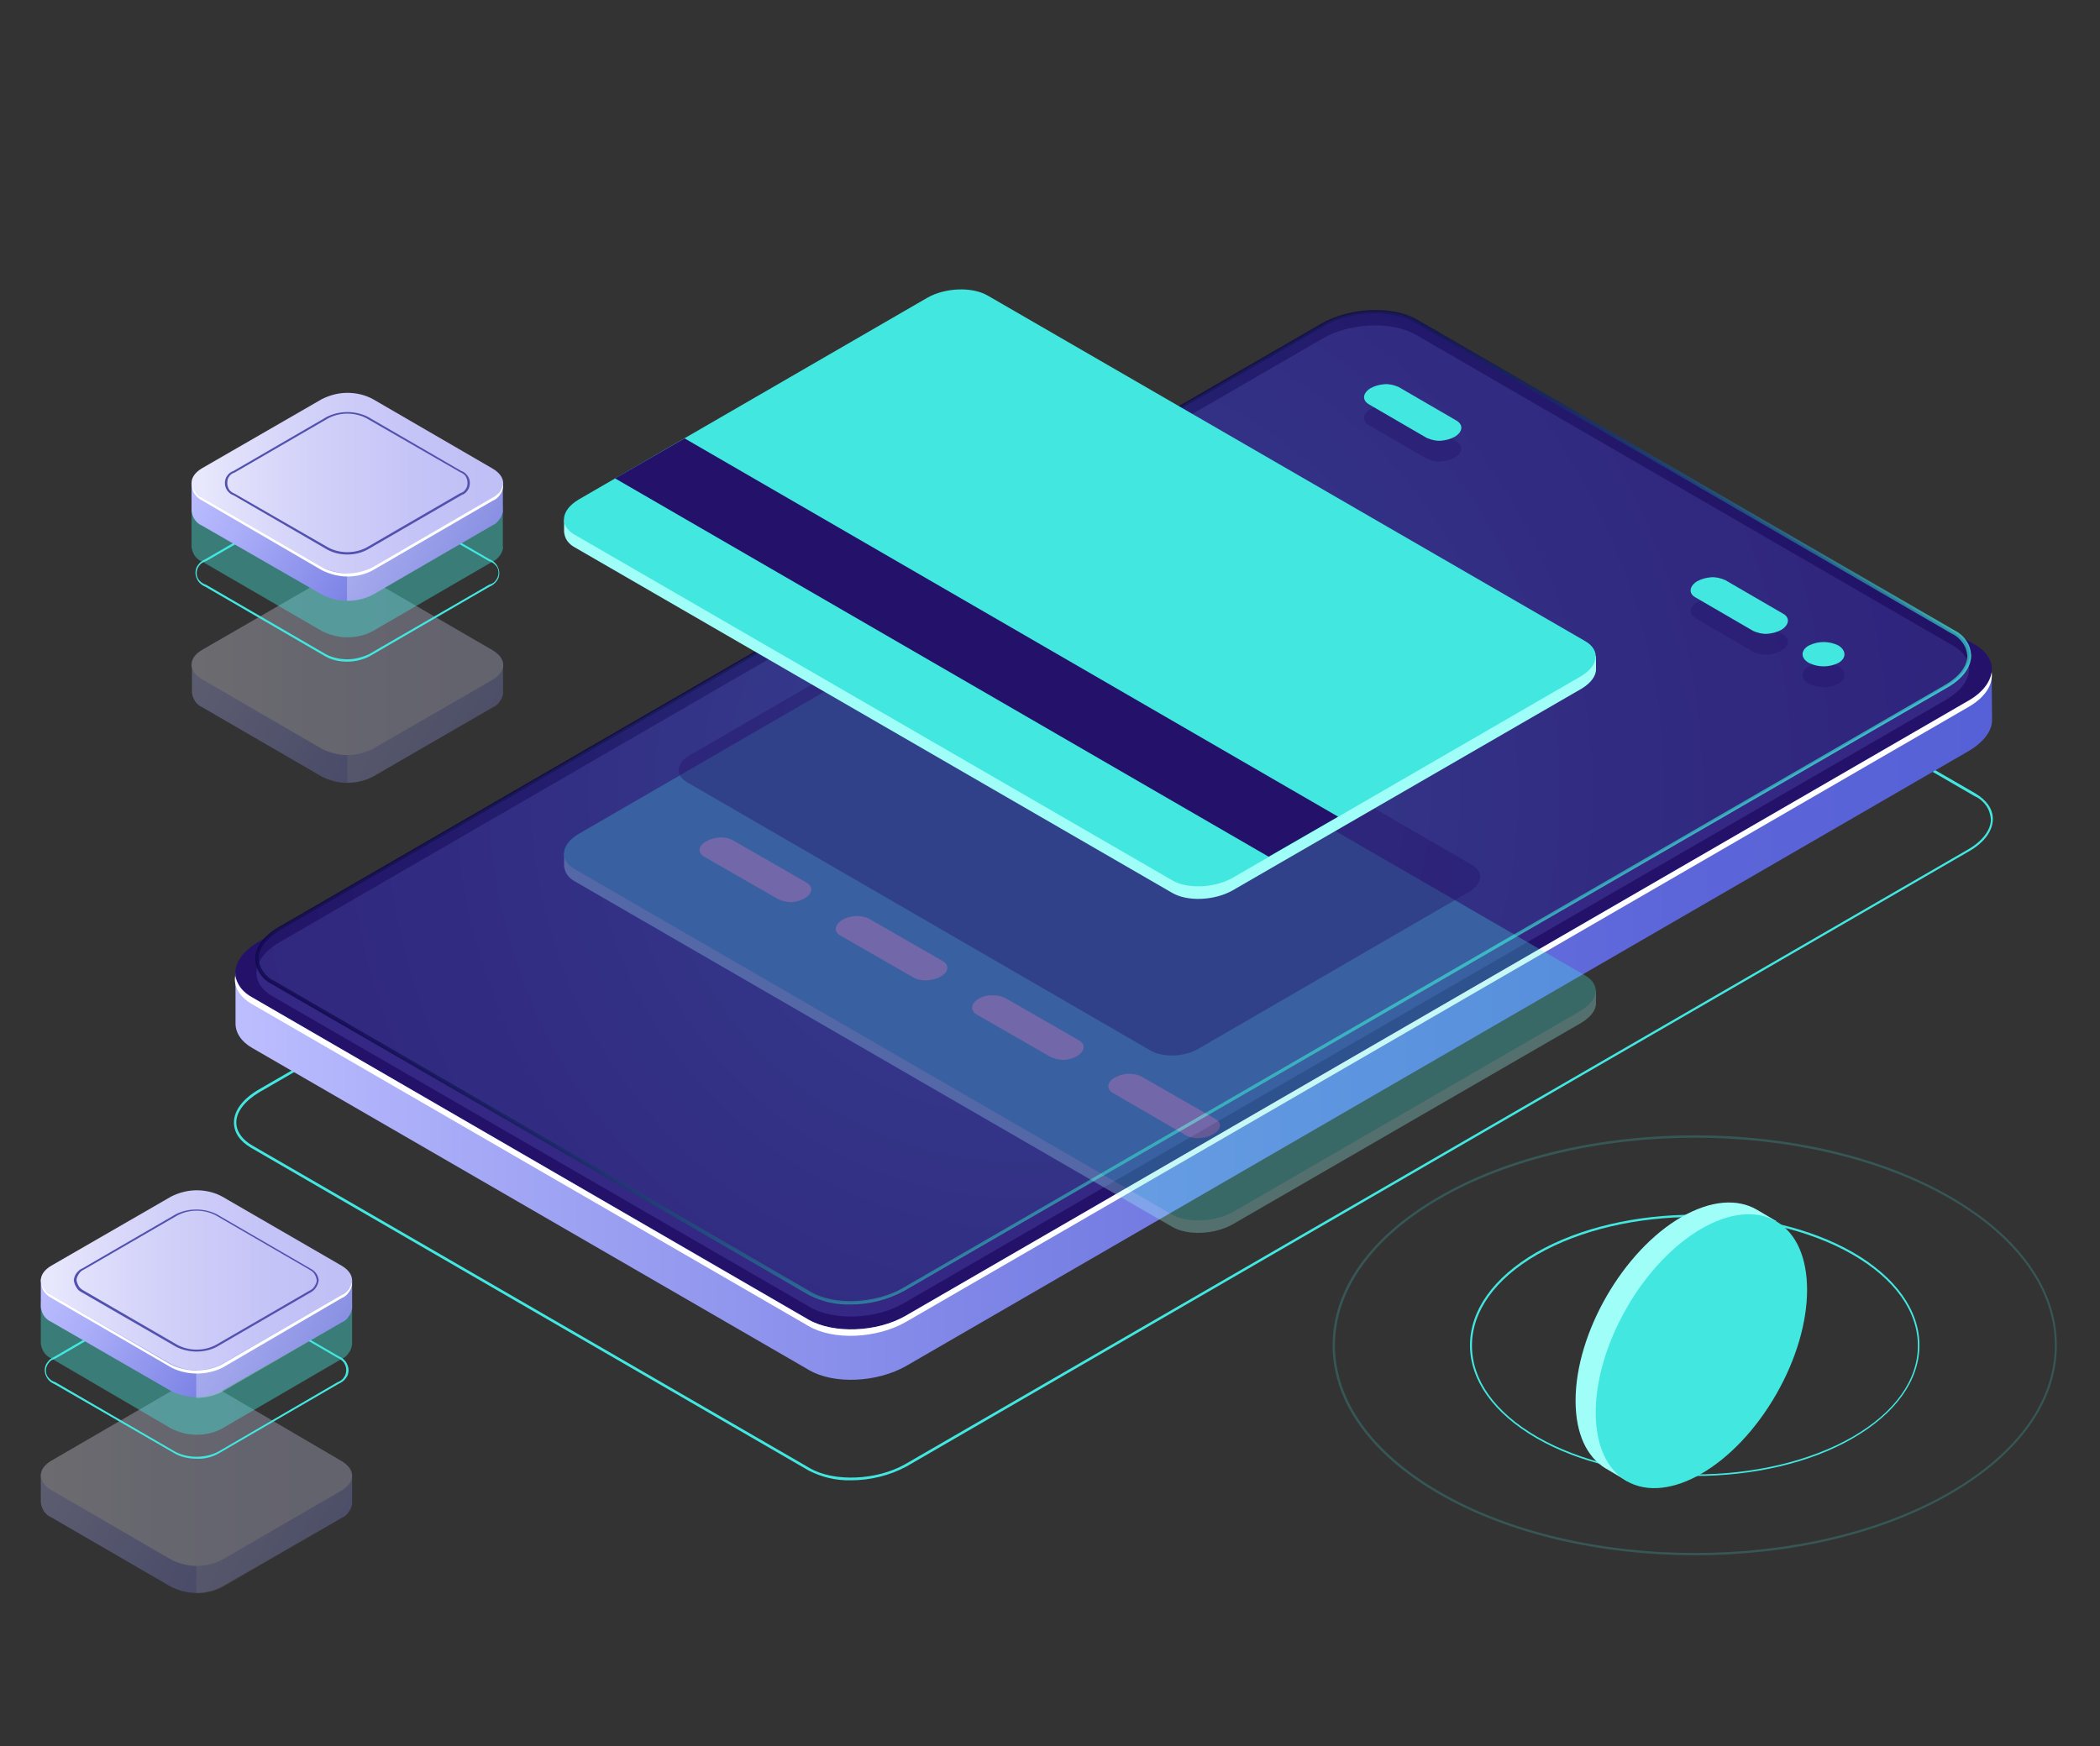 <?xml version="1.0" encoding="utf-8"?>
<!-- Generator: Adobe Illustrator 25.4.1, SVG Export Plug-In . SVG Version: 6.00 Build 0)  -->
<svg version="1.1" id="Layer_1" xmlns="http://www.w3.org/2000/svg" xmlns:xlink="http://www.w3.org/1999/xlink" x="0px" y="0px"
	 viewBox="0 0 535 445" style="enable-background:new 0 0 535 445;" xml:space="preserve">
<rect x="0" y="0" width="535" height="445" fill="#333333" stroke="none"/>
<style type="text/css">
	.st0{fill:#42E8E0;}
	.st1{fill:url(#SVGID_1_);}
	.st2{fill:#24126A;}
	.st3{fill:#FFFFFF;}
	.st4{opacity:0.51;fill:#453C9E;enable-background:new    ;}
	.st5{opacity:0.8;fill:url(#SVGID_00000091712331583913569250000017530757797647611275_);enable-background:new    ;}
	.st6{opacity:0.3;}
	.st7{opacity:0.5;fill:url(#SVGID_00000173145284680670717190000006447443521551951278_);enable-background:new    ;}
	.st8{fill:#9FFFF8;}
	.st9{opacity:0.4;fill:#24126A;enable-background:new    ;}
	.st10{fill:url(#SVGID_00000132772371393379756290000003824912307995611049_);}
	.st11{opacity:0.3;fill:#FFFFFF;enable-background:new    ;}
	.st12{fill:url(#SVGID_00000145041864141173995030000003530249276040339637_);}
	.st13{opacity:0.4;fill:#42E8E0;enable-background:new    ;}
	.st14{fill:url(#SVGID_00000022543995191062190610000014381623892558132915_);}
	.st15{fill:url(#SVGID_00000051357345207082591300000006622867828838456738_);}
	.st16{fill:#5351AF;}
	.st17{fill:url(#SVGID_00000032643008787920672060000013559779749802409887_);}
	.st18{fill:url(#SVGID_00000053536988216196248120000005973198991560019898_);}
	.st19{fill:url(#SVGID_00000112631853171403983860000013143080589750752653_);}
	.st20{fill:url(#SVGID_00000012472660676582986840000012162592729169300890_);}
	.st21{opacity:0.1;}
	.st22{opacity:0.2;fill:#42E8E0;enable-background:new    ;}
</style>
<path class="st0" d="M216.8,377.2c-3.8,0.1-7.5-0.8-10.8-2.5L64,292.5c-2.9-1.7-4.4-3.9-4.4-6.5c0-3,2.3-6,6.2-8.3l270.7-156.6
	c7.4-4.3,18.5-4.6,24.9-1l141.9,82.1c2.8,1.7,4.4,3.9,4.4,6.5c0,3.1-2.3,6.1-6.2,8.3L230.9,373.7C226.6,376,221.7,377.2,216.8,377.2
	z M206.3,374.1c6.2,3.6,17.1,3.1,24.3-1l270.7-156.6c3.7-2.1,5.9-5,5.9-7.7c-0.1-1.3-0.5-2.5-1.2-3.5s-1.7-1.9-2.9-2.4l-141.9-82.2
	c-6.2-3.6-17.1-3.1-24.3,1L66.1,278.3c-3.7,2.2-5.9,5-5.9,7.7c0,2.3,1.5,4.4,4.1,5.9L206.3,374.1z"/>
<linearGradient id="SVGID_1_" gradientUnits="userSpaceOnUse" x1="60" y1="471.27" x2="507.5" y2="471.27" gradientTransform="matrix(1 0 0 1 0 -246)">
	<stop  offset="0" style="stop-color:#BCBEFF"/>
	<stop  offset="0.15" style="stop-color:#A3A7F5"/>
	<stop  offset="0.39" style="stop-color:#8289E8"/>
	<stop  offset="0.61" style="stop-color:#6A73DF"/>
	<stop  offset="0.82" style="stop-color:#5C66D9"/>
	<stop  offset="1" style="stop-color:#5761D7"/>
</linearGradient>
<path class="st1" d="M507.4,170.7l-20.4,3.5l-125.8-72.8c-6.3-3.6-17.3-3.2-24.7,1L96,241.8L60,248v12.8c0,2.3,1.4,4.6,4.2,6.2
	l141.9,82.1c6.3,3.7,17.3,3.2,24.7-1l270.7-156.7c3.9-2.3,6-5.2,6-7.9L507.4,170.7z"/>
<path class="st2" d="M206.1,336.3L64.2,254.1c-6.3-3.7-5.5-10,1.8-14.2L336.6,83.2c7.3-4.2,18.3-4.6,24.7-1l141.9,82.1
	c6.3,3.7,5.5,10-1.8,14.3L230.7,335.3C223.4,339.5,212.4,339.9,206.1,336.3z"/>
<path class="st3" d="M501.4,178.6L230.7,335.3c-7.3,4.2-18.3,4.6-24.7,1L64.1,254.1c-1.1-0.5-2-1.3-2.7-2.2s-1.2-2-1.5-3.2
	c-0.4,2.6,1,5.2,4.2,7.1L206,337.9c6.3,3.7,17.3,3.2,24.7-1l270.7-156.7c4.4-2.5,6.4-5.8,6-8.9C507,173.9,505,176.6,501.4,178.6z"/>
<path class="st4" d="M206.4,333.1L69.5,253.9c-6.2-3.5-5.3-9.7,1.7-13.8L336.9,86.3c7-4.1,17.7-4.5,23.8-1l136.8,79.2
	c6.2,3.5,5.3,9.7-1.7,13.8L230.2,332.1C223.2,336.2,212.5,336.6,206.4,333.1z"/>
<linearGradient id="SVGID_00000139986936955493763420000017245484419482347701_" gradientUnits="userSpaceOnUse" x1="346.239" y1="534.616" x2="220.94" y2="368.757" gradientTransform="matrix(1 0 0 1 0 -246)">
	<stop  offset="0" style="stop-color:#42E8E0"/>
	<stop  offset="0.11" style="stop-color:#37B6BF"/>
	<stop  offset="0.22" style="stop-color:#2C87A1"/>
	<stop  offset="0.34" style="stop-color:#235F87"/>
	<stop  offset="0.46" style="stop-color:#1C3F72"/>
	<stop  offset="0.58" style="stop-color:#162561"/>
	<stop  offset="0.71" style="stop-color:#121355"/>
	<stop  offset="0.85" style="stop-color:#10084E"/>
	<stop  offset="1" style="stop-color:#0F054C"/>
</linearGradient>
<path style="opacity:0.8;fill:url(#SVGID_00000139986936955493763420000017245484419482347701_);enable-background:new    ;" d="
	M216.7,332.4c-3.7,0.1-7.3-0.7-10.6-2.4L69.3,250.8c-1.2-0.6-2.3-1.5-3-2.6c-0.8-1.1-1.2-2.4-1.3-3.8c0-3,2.2-6,6-8.2L336.7,82.4
	c7.2-4.1,18.1-4.6,24.3-1l136.9,79.2c1.2,0.6,2.3,1.5,3,2.6c0.8,1.1,1.2,2.4,1.3,3.8c0,3-2.2,6-6.1,8.2L230.4,328.9
	C226.2,331.2,221.5,332.4,216.7,332.4z M206.6,329.2c6,3.5,16.5,3,23.4-1l265.6-153.7c3.6-2.1,5.6-4.8,5.6-7.4
	c-0.1-1.2-0.5-2.4-1.2-3.3c-0.7-1-1.6-1.8-2.7-2.3L360.5,82.2c-6-3.5-16.5-3.1-23.4,1L71.5,236.9c-3.6,2.1-5.6,4.8-5.6,7.4
	c0.1,1.2,0.5,2.4,1.2,3.3c0.7,1,1.6,1.8,2.7,2.3L206.6,329.2z"/>
<g class="st6">
	
		<radialGradient id="SVGID_00000111899742132138433870000006875406640747857326_" cx="-75.791" cy="-49.003" r="0.96" gradientTransform="matrix(364.711 0 0 365.662 27903.262 18120.465)" gradientUnits="userSpaceOnUse">
		<stop  offset="0" style="stop-color:#42E8E0"/>
		<stop  offset="0.11" style="stop-color:#37B6BF"/>
		<stop  offset="0.22" style="stop-color:#2C87A1"/>
		<stop  offset="0.34" style="stop-color:#235F87"/>
		<stop  offset="0.46" style="stop-color:#1C3F72"/>
		<stop  offset="0.58" style="stop-color:#162561"/>
		<stop  offset="0.71" style="stop-color:#121355"/>
		<stop  offset="0.85" style="stop-color:#10084E"/>
		<stop  offset="1" style="stop-color:#0F054C"/>
	</radialGradient>
	<path style="opacity:0.5;fill:url(#SVGID_00000111899742132138433870000006875406640747857326_);enable-background:new    ;" d="
		M206.4,329.6L69.5,250.3c-6.2-3.5-5.3-9.7,1.7-13.8L336.9,82.8c7-4.1,17.7-4.5,23.8-1L497.6,161c6.2,3.5,5.3,9.7-1.7,13.8
		L230.2,328.6C223.2,332.7,212.5,333.1,206.4,329.6z"/>
	<g>
		<path class="st8" d="M406.6,252.3l-2-0.3c-0.2-0.2-0.4-0.3-0.7-0.4l-152.3-88.1c-3.9-2.3-10.8-2-15.4,0.6l-88.8,51.4
			c-1,0.6-2,1.4-2.7,2.3l-1-0.3v3.1c0.1,0.8,0.3,1.6,0.8,2.3s1.1,1.2,1.8,1.6l152.3,88.1c3.9,2.3,10.8,2,15.4-0.6l88.9-51.4
			c2.5-1.5,3.8-3.4,3.7-5.1V252.3z"/>
		<path class="st0" d="M298.6,309.5l-152.3-88.1c-3.9-2.3-3.4-6.2,1.1-8.9l88.8-51.4c4.5-2.6,11.4-2.9,15.4-0.6l152.3,88.1
			c3.9,2.3,3.4,6.2-1.1,8.9L314,308.9C309.4,311.4,302.5,311.7,298.6,309.5z"/>
		<path class="st3" d="M198.2,229.1l-18.8-10.8c-1.8-1-1.5-2.8,0.5-3.9c1-0.6,2.2-0.9,3.4-1s2.4,0.2,3.4,0.7l18.8,10.8
			c1.8,1,1.5,2.8-0.5,4c-1,0.6-2.2,0.9-3.4,1C200.4,229.9,199.3,229.6,198.2,229.1z"/>
		<path class="st3" d="M232.9,249.2l-18.8-10.8c-1.8-1-1.5-2.8,0.5-4c1-0.6,2.2-0.9,3.4-1c1.2,0,2.4,0.2,3.4,0.7l18.8,10.8
			c1.7,1,1.5,2.8-0.5,3.9c-1,0.6-2.2,0.9-3.4,1C235.1,249.9,234,249.7,232.9,249.2z"/>
		<path class="st3" d="M267.6,269.3l-18.8-10.8c-1.7-1-1.5-2.8,0.5-4c1-0.6,2.2-0.9,3.4-0.9s2.4,0.2,3.4,0.7l18.8,10.8
			c1.8,1,1.5,2.8-0.5,4c-1,0.6-2.2,0.9-3.4,1C269.8,270,268.6,269.8,267.6,269.3z"/>
		<path class="st3" d="M302.3,289.4l-18.8-10.9c-1.7-1-1.5-2.8,0.5-3.9c1-0.6,2.2-0.9,3.4-1c1.2,0,2.4,0.2,3.4,0.7l18.8,10.8
			c1.8,1,1.5,2.8-0.5,3.9c-1,0.6-2.2,0.9-3.4,1S303.4,289.9,302.3,289.4z"/>
	</g>
</g>
<path class="st9" d="M468.4,174.2c-1.2,0.6-2.5,0.9-3.8,0.9s-2.6-0.3-3.8-0.9c-2.1-1.2-2.1-3.1,0-4.4c1.2-0.6,2.5-0.9,3.8-0.9
	s2.6,0.3,3.8,0.9C470.4,171,470.4,173,468.4,174.2z"/>
<path class="st9" d="M439.5,153.1l14.8,8.6c1.8,1.1,1.5,2.9-0.5,4.1c-1.1,0.6-2.3,0.9-3.5,1s-2.4-0.2-3.6-0.7l-14.8-8.6
	c-1.8-1.1-1.5-2.9,0.5-4.1c1.1-0.6,2.3-0.9,3.5-1C437.1,152.4,438.3,152.6,439.5,153.1z"/>
<path class="st9" d="M356.3,103.9l14.8,8.6c1.8,1.1,1.5,2.9-0.5,4.1c-1.1,0.6-2.3,0.9-3.5,1s-2.4-0.2-3.6-0.7l-14.8-8.6
	c-1.8-1-1.5-2.9,0.5-4.1c1.1-0.6,2.3-0.9,3.5-1C353.9,103.2,355.1,103.4,356.3,103.9z"/>
<path class="st0" d="M468.4,168.9c-1.2,0.6-2.5,0.9-3.8,0.9s-2.6-0.3-3.8-0.9c-2.1-1.2-2.1-3.2,0-4.4c1.2-0.6,2.5-0.9,3.8-0.9
	s2.6,0.3,3.8,0.9C470.4,165.8,470.4,167.7,468.4,168.9z"/>
<path class="st0" d="M439.5,147.8l14.8,8.6c1.8,1,1.5,2.9-0.5,4.1c-1.1,0.6-2.3,0.9-3.5,1s-2.4-0.2-3.6-0.7l-14.8-8.6
	c-1.8-1-1.5-2.9,0.5-4.1c1.1-0.6,2.3-0.9,3.5-1S438.3,147.3,439.5,147.8z"/>
<path class="st0" d="M356.3,98.6l14.8,8.6c1.8,1.1,1.5,2.9-0.5,4.1c-1.1,0.6-2.3,0.9-3.5,1s-2.4-0.2-3.6-0.7l-14.8-8.6
	c-1.8-1.1-1.5-2.9,0.5-4.1c1.1-0.6,2.3-0.9,3.5-1S355.1,98.1,356.3,98.6z"/>
<g class="st6">
	
		<linearGradient id="SVGID_00000024723520575607671130000015063679889448899004_" gradientUnits="userSpaceOnUse" x1="18.32" y1="608.285" x2="81.25" y2="644.537" gradientTransform="matrix(1 0 0 1 0 -246)">
		<stop  offset="0" style="stop-color:#BCBEFF"/>
		<stop  offset="0.23" style="stop-color:#AAADF8"/>
		<stop  offset="0.68" style="stop-color:#7C83E5"/>
		<stop  offset="1" style="stop-color:#5761D7"/>
	</linearGradient>
	<path style="fill:url(#SVGID_00000024723520575607671130000015063679889448899004_);" d="M89.7,382.9v-7l-1.9-1.1
		c-0.5,3.3-4.4,5.4-7.6,5.9l-21.9,12.8l-9.5,3.4l-30.4-15.7l0.7-0.4c-2.6-1.2-4-4-5.4-6.6l-2.1,1.2l-1.2,0.4v7.1
		c0.1,0.8,0.4,1.6,0.8,2.2c0.5,0.7,1.1,1.2,1.8,1.5l30.5,17.7c2,1,4.2,1.6,6.5,1.6c2.2,0,4.5-0.5,6.5-1.6L87,386.8
		c0.7-0.3,1.4-0.8,1.8-1.5c0.5-0.6,0.8-1.4,0.9-2.2C89.7,383,89.7,383,89.7,382.9L89.7,382.9z"/>
	<path class="st11" d="M80.2,380.8l-21.9,12.8l-8.3,3v9.4c2.3,0,4.5-0.5,6.5-1.5L87,386.8c0.7-0.3,1.4-0.8,1.8-1.5
		c0.5-0.6,0.8-1.4,0.9-2.2c0-0.1,0-0.1,0-0.2v-7l-1.8-1h-0.2C87.2,378.2,83.4,380.4,80.2,380.8z"/>
	
		<linearGradient id="SVGID_00000078739376138135320480000004854301363121765821_" gradientUnits="userSpaceOnUse" x1="10.4" y1="622" x2="89.7" y2="622" gradientTransform="matrix(1 0 0 1 0 -246)">
		<stop  offset="0" style="stop-color:#E9E9FD"/>
		<stop  offset="0.36" style="stop-color:#D3D2F9"/>
		<stop  offset="0.71" style="stop-color:#C5C4F7"/>
		<stop  offset="1" style="stop-color:#C0BFF6"/>
	</linearGradient>
	<path style="fill:url(#SVGID_00000078739376138135320480000004854301363121765821_);" d="M43.6,397.4l-30.5-17.7
		c-3.6-2.1-3.6-5.4,0-7.5l30.5-17.7c2-1,4.2-1.5,6.5-1.5c2.2,0,4.5,0.5,6.5,1.5L87,372.3c3.6,2.1,3.6,5.4,0,7.5l-30.5,17.7
		c-2,1-4.2,1.5-6.5,1.5C47.8,399,45.6,398.4,43.6,397.4z"/>
	<g class="st6">
		<path class="st3" d="M43.6,397.4l-30.5-17.7c-3.6-2.1-3.6-5.4,0-7.5l30.5-17.7c2-1,4.2-1.5,6.5-1.5c2.2,0,4.5,0.5,6.5,1.5
			L87,372.3c3.6,2.1,3.6,5.4,0,7.5l-30.5,17.7c-2,1-4.2,1.5-6.5,1.5C47.8,399,45.6,398.4,43.6,397.4z"/>
	</g>
</g>
<path class="st0" d="M50.1,371.7c-2,0-4-0.4-5.7-1.4l-30.5-17.6c-0.7-0.3-1.3-0.7-1.8-1.4c-0.4-0.6-0.7-1.4-0.7-2.1
	c0-0.8,0.2-1.5,0.7-2.1c0.4-0.6,1.1-1.1,1.8-1.4l30.5-17.8c1.8-0.9,3.8-1.4,5.7-1.4c2,0,4,0.5,5.7,1.4l30.5,17.7
	c0.7,0.3,1.3,0.7,1.8,1.4c0.4,0.6,0.7,1.4,0.7,2.1c0,0.8-0.2,1.5-0.7,2.1c-0.4,0.6-1.1,1.1-1.8,1.4l-30.5,17.7
	C54.1,371.3,52.1,371.8,50.1,371.7z M50.1,327.2c-1.9,0-3.8,0.4-5.5,1.3l-30.5,17.7c-0.7,0.2-1.3,0.5-1.7,1.1
	c-0.4,0.5-0.7,1.2-0.7,1.9c0,0.7,0.2,1.4,0.7,1.9c0.4,0.5,1,0.9,1.7,1.1l30.5,17.7c1.7,0.9,3.6,1.3,5.5,1.3s3.8-0.4,5.5-1.3
	L86,352.2c0.6-0.2,1.2-0.6,1.6-1.2c0.4-0.5,0.6-1.2,0.6-1.9c0-0.7-0.2-1.3-0.6-1.9c-0.4-0.5-0.9-0.9-1.6-1.2l-30.5-17.7
	C53.8,327.7,51.9,327.2,50.1,327.2z"/>
<path class="st13" d="M89.7,342.4V332l-1.9-1.1c-0.5,3.3-4.4,5.4-7.6,5.9l-21.9,12.8l-9.5,3.4l-30.4-15.7l0.7-0.4
	c-2.6-1.2-4-4-5.4-6.6l-2.1,1.2l-1.2,0.3v10.6c0.1,0.8,0.4,1.6,0.8,2.2c0.5,0.7,1.1,1.2,1.8,1.5L43.6,364c2,1,4.2,1.6,6.5,1.6
	c2.2,0,4.5-0.5,6.5-1.6L87,346.3c0.7-0.3,1.4-0.8,1.8-1.5c0.5-0.6,0.8-1.4,0.9-2.2C89.7,342.6,89.7,342.5,89.7,342.4L89.7,342.4z"/>
<linearGradient id="SVGID_00000132051021074244762930000003974076852100634760_" gradientUnits="userSpaceOnUse" x1="18.284" y1="558.477" x2="81.315" y2="594.77" gradientTransform="matrix(1 0 0 1 0 -246)">
	<stop  offset="0" style="stop-color:#BCBEFF"/>
	<stop  offset="0.23" style="stop-color:#AAADF8"/>
	<stop  offset="0.68" style="stop-color:#7C83E5"/>
	<stop  offset="1" style="stop-color:#5761D7"/>
</linearGradient>
<path style="fill:url(#SVGID_00000132051021074244762930000003974076852100634760_);" d="M89.7,333.1v-6.9l-1.9-1.1
	c-0.5,3.3-4.4,5.4-7.6,5.9l-21.9,12.8l-9.5,3.4l-30.4-15.7l0.7-0.4c-2.6-1.2-4-4-5.4-6.6l-2.1,1.2l-1.2,0.3v7.1
	c0.1,0.8,0.4,1.6,0.8,2.2c0.5,0.7,1.1,1.2,1.8,1.5l30.5,17.6c2,1,4.2,1.6,6.5,1.6c2.2,0,4.5-0.5,6.5-1.6L87,337
	c0.7-0.3,1.4-0.8,1.8-1.5c0.5-0.6,0.8-1.4,0.9-2.2C89.7,333.3,89.7,333.2,89.7,333.1z"/>
<path class="st11" d="M80.2,331l-21.9,12.8l-8.3,3v9.4c2.3,0,4.5-0.5,6.5-1.5L87,337c0.7-0.3,1.4-0.8,1.8-1.5
	c0.5-0.6,0.8-1.4,0.9-2.2c0-0.1,0-0.1,0-0.2v-6.9l-1.8-1h-0.2C87.2,328.5,83.4,330.6,80.2,331z"/>
<linearGradient id="SVGID_00000072242853304151603320000007086540982183665282_" gradientUnits="userSpaceOnUse" x1="10.4" y1="572.205" x2="89.7" y2="572.205" gradientTransform="matrix(1 0 0 1 0 -246)">
	<stop  offset="0" style="stop-color:#E9E9FD"/>
	<stop  offset="0.36" style="stop-color:#D3D2F9"/>
	<stop  offset="0.71" style="stop-color:#C5C4F7"/>
	<stop  offset="1" style="stop-color:#C0BFF6"/>
</linearGradient>
<path style="fill:url(#SVGID_00000072242853304151603320000007086540982183665282_);" d="M43.6,347.6L13.1,330
	c-3.6-2.1-3.6-5.4,0-7.5l30.5-17.6c2-1,4.2-1.6,6.5-1.6c2.2,0,4.5,0.5,6.5,1.6L87,322.5c3.6,2.1,3.6,5.4,0,7.5l-30.5,17.6
	c-2,1-4.2,1.5-6.5,1.5C47.8,349.2,45.6,348.6,43.6,347.6z"/>
<path class="st16" d="M50.1,344.4c-1.8,0-3.6-0.4-5.2-1.2L21,329.4c-0.6-0.3-1.2-0.7-1.5-1.3c-0.4-0.6-0.6-1.2-0.7-1.9
	c0.1-0.7,0.3-1.3,0.7-1.8c0.4-0.5,0.9-1,1.5-1.2l23.8-13.8c1.6-0.8,3.4-1.2,5.2-1.2s3.6,0.4,5.2,1.2L79,323.2
	c0.6,0.3,1.1,0.7,1.5,1.2s0.6,1.2,0.7,1.8c-0.1,0.7-0.3,1.3-0.7,1.9c-0.4,0.6-0.9,1-1.5,1.3l-23.8,13.8
	C53.7,344,51.9,344.4,50.1,344.4z M50.1,308.5c-1.7,0-3.4,0.4-4.9,1.2l-23.8,13.8c-0.5,0.2-1,0.6-1.3,1.1s-0.6,1-0.6,1.6
	c0.1,0.6,0.3,1.1,0.6,1.6c0.3,0.5,0.8,0.8,1.3,1.1l23.8,13.8c1.5,0.8,3.2,1.2,4.9,1.2s3.4-0.4,4.9-1.2l23.8-13.8
	c0.5-0.2,1-0.6,1.3-1.1s0.6-1,0.6-1.6c-0.1-0.6-0.3-1.1-0.6-1.6c-0.3-0.5-0.8-0.8-1.3-1.1L55,309.7
	C53.5,308.9,51.8,308.5,50.1,308.5z"/>
<path class="st3" d="M87,330l-30.5,17.7c-2,1-4.2,1.5-6.5,1.5c-2.2,0-4.5-0.5-6.5-1.5L13.1,330c-0.7-0.3-1.3-0.8-1.7-1.4
	c-0.5-0.6-0.8-1.2-0.9-2c0,0.9,0.2,1.8,0.7,2.5s1.2,1.3,2,1.7l30.5,17.7c2,1,4.2,1.5,6.5,1.5c2.2,0,4.5-0.5,6.5-1.5L87,330.8
	c0.8-0.3,1.5-0.9,2-1.7c0.5-0.7,0.7-1.6,0.7-2.5c-0.2,0.7-0.5,1.4-0.9,2C88.3,329.2,87.7,329.7,87,330z"/>
<g class="st6">
	
		<linearGradient id="SVGID_00000106109660224797990420000011580243540757974666_" gradientUnits="userSpaceOnUse" x1="56.635" y1="401.82" x2="119.579" y2="438.063" gradientTransform="matrix(1 0 0 1 0 -246)">
		<stop  offset="0" style="stop-color:#BCBEFF"/>
		<stop  offset="0.23" style="stop-color:#AAADF8"/>
		<stop  offset="0.68" style="stop-color:#7C83E5"/>
		<stop  offset="1" style="stop-color:#5761D7"/>
	</linearGradient>
	<path style="fill:url(#SVGID_00000106109660224797990420000011580243540757974666_);" d="M128.1,176.4v-6.9l-1.9-1.1
		c-0.5,3.3-4.4,5.4-7.6,5.9L96.8,187l-9.5,3.5l-30.4-15.7l0.7-0.4c-2.6-1.2-4-4-5.4-6.5l-2.1,1.2l-1.2,0.3v7.1
		c0.1,0.8,0.4,1.6,0.8,2.2c0.5,0.7,1.1,1.2,1.8,1.5L82,197.9c2,1,4.2,1.6,6.5,1.6c2.2,0,4.5-0.5,6.5-1.6l30.5-17.7
		c0.7-0.3,1.4-0.8,1.8-1.5c0.5-0.6,0.8-1.4,0.9-2.2C128.1,176.5,128.1,176.4,128.1,176.4z"/>
	<path class="st11" d="M118.6,174.2L96.8,187l-8.3,3v9.4c2.3,0,4.5-0.5,6.5-1.5l30.5-17.6c0.7-0.3,1.4-0.8,1.8-1.5
		c0.5-0.6,0.8-1.4,0.9-2.2c0,0,0-0.1,0-0.2v-6.9l-1.8-1h-0.2C125.6,171.7,121.8,173.8,118.6,174.2z"/>
	
		<linearGradient id="SVGID_00000027586800704623818600000008595721093907691437_" gradientUnits="userSpaceOnUse" x1="48.8" y1="415.4" x2="128.084" y2="415.4" gradientTransform="matrix(1 0 0 1 0 -246)">
		<stop  offset="0" style="stop-color:#E9E9FD"/>
		<stop  offset="0.36" style="stop-color:#D3D2F9"/>
		<stop  offset="0.71" style="stop-color:#C5C4F7"/>
		<stop  offset="1" style="stop-color:#C0BFF6"/>
	</linearGradient>
	<path style="fill:url(#SVGID_00000027586800704623818600000008595721093907691437_);" d="M82,190.8l-30.5-17.7
		c-3.6-2.1-3.6-5.4,0-7.5L82,148c2-1,4.2-1.6,6.5-1.6c2.2,0,4.5,0.5,6.5,1.6l30.5,17.7c3.6,2.1,3.6,5.4,0,7.5L95,190.8
		c-2,1-4.2,1.6-6.5,1.6C86.2,192.4,84,191.8,82,190.8z"/>
	<g class="st6">
		<path class="st3" d="M82,190.8l-30.5-17.7c-3.6-2.1-3.6-5.4,0-7.5L82,148c2-1,4.2-1.6,6.5-1.6c2.2,0,4.5,0.5,6.5,1.6l30.5,17.7
			c3.6,2.1,3.6,5.4,0,7.5L95,190.8c-2,1-4.2,1.6-6.5,1.6C86.2,192.4,84,191.8,82,190.8z"/>
	</g>
</g>
<path class="st0" d="M88.5,168.6c-2,0-4-0.4-5.7-1.4l-30.5-17.7c-0.7-0.3-1.3-0.7-1.8-1.4c-0.4-0.6-0.7-1.4-0.7-2.1
	c0-0.8,0.2-1.5,0.7-2.1c0.4-0.6,1.1-1.1,1.8-1.4l30.5-17.7c1.8-0.9,3.8-1.4,5.7-1.4c2,0,4,0.5,5.7,1.4l30.5,17.7
	c0.7,0.3,1.3,0.7,1.8,1.4c0.4,0.6,0.7,1.4,0.7,2.1c0,0.8-0.2,1.5-0.7,2.1c-0.4,0.6-1.1,1.1-1.8,1.4l-30.5,17.7
	C92.5,168.1,90.5,168.6,88.5,168.6z M88.5,124.1c-1.9,0-3.8,0.4-5.5,1.3L52.5,143c-0.7,0.2-1.3,0.5-1.7,1.1
	c-0.4,0.5-0.7,1.2-0.7,1.9s0.2,1.4,0.7,1.9c0.4,0.5,1,0.9,1.7,1.1L83,166.7c1.7,0.9,3.6,1.3,5.5,1.3s3.8-0.5,5.5-1.3l30.6-17.7
	c0.7-0.2,1.3-0.5,1.7-1.1c0.4-0.5,0.7-1.2,0.7-1.9s-0.2-1.4-0.7-1.9c-0.4-0.5-1-0.9-1.7-1.1L94,125.4
	C92.3,124.5,90.4,124,88.5,124.1L88.5,124.1z"/>
<path class="st13" d="M128.1,139.3v-10.5l-1.9-1.1c-0.5,3.3-4.4,5.4-7.6,5.9l-21.9,12.8l-9.5,3.5l-30.4-15.7l0.7-0.4
	c-2.6-1.2-4-4-5.4-6.5l-2.1,1.2l-1.2,0.3v10.6c0.1,0.8,0.4,1.6,0.8,2.2c0.5,0.7,1.1,1.2,1.9,1.5L82,160.8c2,1,4.2,1.6,6.5,1.6
	c2.2,0,4.5-0.5,6.5-1.6l30.5-17.7c0.7-0.3,1.3-0.8,1.8-1.5c0.5-0.6,0.8-1.4,0.9-2.2C128.1,139.5,128.1,139.4,128.1,139.3
	L128.1,139.3z"/>
<linearGradient id="SVGID_00000078763287120370332950000005578855001994773426_" gradientUnits="userSpaceOnUse" x1="56.656" y1="355.457" x2="119.632" y2="391.719" gradientTransform="matrix(1 0 0 1 0 -246)">
	<stop  offset="0" style="stop-color:#BCBEFF"/>
	<stop  offset="0.23" style="stop-color:#AAADF8"/>
	<stop  offset="0.68" style="stop-color:#7C83E5"/>
	<stop  offset="1" style="stop-color:#5761D7"/>
</linearGradient>
<path style="fill:url(#SVGID_00000078763287120370332950000005578855001994773426_);" d="M128.1,130v-6.9l-1.9-1.1
	c-0.5,3.3-4.4,5.4-7.6,5.9l-21.9,12.8l-9.5,3.5l-30.4-15.7l0.7-0.4c-2.6-1.2-4-4-5.4-6.5l-2.1,1.2l-1.2,0.3v7.1
	c0.1,0.8,0.4,1.6,0.8,2.2c0.5,0.7,1.1,1.2,1.8,1.5L82,151.5c2,1,4.2,1.6,6.5,1.6c2.2,0,4.5-0.5,6.5-1.6l30.5-17.7
	c0.7-0.3,1.3-0.8,1.8-1.5c0.5-0.6,0.8-1.4,0.9-2.2C128.1,130.2,128.1,130.1,128.1,130L128.1,130z"/>
<path class="st11" d="M118.6,127.9l-21.9,12.8l-8.3,3v9.4c2.3,0,4.5-0.5,6.5-1.5l30.5-17.7c0.7-0.3,1.3-0.8,1.8-1.5
	c0.5-0.6,0.8-1.4,0.9-2.2c0,0,0-0.1,0-0.2v-7l-1.8-1h-0.2C125.6,125.3,121.8,127.4,118.6,127.9z"/>
<linearGradient id="SVGID_00000106126732674674634540000012158180821652575143_" gradientUnits="userSpaceOnUse" x1="48.8" y1="369.1" x2="128.084" y2="369.1" gradientTransform="matrix(1 0 0 1 0 -246)">
	<stop  offset="0" style="stop-color:#E9E9FD"/>
	<stop  offset="0.36" style="stop-color:#D3D2F9"/>
	<stop  offset="0.71" style="stop-color:#C5C4F7"/>
	<stop  offset="1" style="stop-color:#C0BFF6"/>
</linearGradient>
<path style="fill:url(#SVGID_00000106126732674674634540000012158180821652575143_);" d="M82,144.5l-30.5-17.7
	c-3.6-2.1-3.6-5.4,0-7.5L82,101.7c2-1,4.2-1.6,6.5-1.6c2.2,0,4.5,0.5,6.5,1.6l30.5,17.7c3.6,2.1,3.6,5.4,0,7.5L95,144.5
	c-2,1-4.2,1.6-6.5,1.6C86.2,146,84,145.5,82,144.5z"/>
<path class="st16" d="M88.5,141.3c-1.8,0-3.6-0.4-5.2-1.3l-23.8-13.8c-0.7-0.2-1.2-0.7-1.6-1.2c-0.4-0.6-0.6-1.2-0.6-1.9
	c0-0.7,0.2-1.4,0.6-1.9c0.4-0.6,1-1,1.6-1.2l23.8-13.8c1.6-0.8,3.4-1.2,5.2-1.2c1.8,0,3.6,0.4,5.2,1.2l23.8,13.8
	c0.7,0.2,1.2,0.7,1.6,1.2c0.4,0.6,0.6,1.2,0.6,1.9c0,0.7-0.2,1.4-0.6,1.9c-0.4,0.6-1,1-1.6,1.2L93.7,140
	C92.1,140.9,90.3,141.3,88.5,141.3z M88.5,105.4c-1.7,0-3.4,0.4-4.9,1.2l-23.8,13.8c-0.6,0.2-1.1,0.5-1.4,1
	c-0.4,0.5-0.5,1.1-0.5,1.7s0.2,1.2,0.5,1.7c0.4,0.5,0.9,0.8,1.4,1l23.8,13.7c1.5,0.8,3.2,1.2,4.9,1.2s3.4-0.4,4.9-1.2l23.8-13.8
	c0.6-0.2,1.1-0.5,1.4-1c0.4-0.5,0.5-1.1,0.5-1.7s-0.2-1.2-0.5-1.7c-0.4-0.5-0.9-0.8-1.4-1l-23.8-13.7
	C91.9,105.8,90.2,105.4,88.5,105.4z"/>
<path class="st3" d="M125.5,126.8L95,144.5c-2,1-4.2,1.6-6.5,1.6c-2.2,0-4.5-0.5-6.5-1.6l-30.5-17.7c-0.7-0.3-1.3-0.8-1.7-1.4
	c-0.5-0.6-0.8-1.3-0.9-2c0,0.9,0.2,1.8,0.7,2.5s1.2,1.3,2,1.7L82,145.3c2,1,4.2,1.6,6.5,1.6c2.2,0,4.5-0.5,6.5-1.6l30.5-17.7
	c0.8-0.3,1.5-0.9,2-1.7c0.5-0.7,0.7-1.6,0.7-2.5c-0.2,0.7-0.5,1.4-0.9,2C126.7,126,126.1,126.5,125.5,126.8z"/>
<path class="st9" d="M293.3,267.8L175,199.3c-3.1-1.8-2.7-4.9,0.8-6.9l69-40c3.5-2,8.9-2.3,11.9-0.5L375,220.4
	c3.1,1.8,2.7,4.9-0.8,6.9l-69,40C301.8,269.3,296.4,269.5,293.3,267.8z"/>
<path class="st8" d="M406.6,167.2l-2-0.3c-0.2-0.2-0.4-0.3-0.7-0.4L251.7,78.4c-3.9-2.3-10.8-2-15.4,0.6l-88.9,51.4
	c-1,0.6-2,1.4-2.7,2.3l-1-0.3v3.1c0.1,0.8,0.3,1.6,0.8,2.3s1.1,1.2,1.8,1.6l152.3,88.1c3.9,2.3,10.8,2,15.4-0.6l88.9-51.4
	c2.5-1.5,3.8-3.4,3.7-5.1V167.2z"/>
<path class="st0" d="M298.6,224.3l-152.3-88.1c-3.9-2.3-3.4-6.2,1.1-8.9l88.8-51.4c4.5-2.6,11.4-2.9,15.4-0.6l152.3,88.1
	c3.9,2.3,3.4,6.2-1.1,8.9L314,223.7C309.4,226.3,302.5,226.6,298.6,224.3z"/>
<path class="st2" d="M323.2,218.3l-166.5-96.4l17.7-10.2l166.5,96.4L323.2,218.3z"/>
<g class="st21">
	<path class="st8" d="M401.4,356.9c0-17.2,12.1-38.2,27-46.8c7.5-4.3,14.2-4.7,19.1-1.9l5.1,3l-1.5,0.1c2.7,3.3,4.3,8.2,4.3,14.3
		c0,17.2-12.1,38.2-27,46.8c-5.1,3-9.9,4.1-14,3.6l0.1,1.4l-5.2-3.1l-0.2-0.1C404.3,371.3,401.4,365.4,401.4,356.9z"/>
	<path class="st0" d="M452.5,355.3c10.5-18.3,10.5-38,0-44.1s-27.6,3.8-38.1,22.1c-10.5,18.3-10.5,38,0,44.1
		C425,383.5,442,373.6,452.5,355.3z"/>
</g>
<path class="st22" d="M431.8,396.3c-23.6,0-47.2-5.2-65.2-15.6c-17.5-10.1-27.1-23.6-27.1-37.9s9.6-27.8,27.1-37.9
	c35.9-20.8,94.4-20.8,130.3,0c17.5,10.1,27.1,23.6,27.1,37.9s-9.6,27.8-27.1,37.9C479,391.1,455.4,396.3,431.8,396.3z M431.8,289.9
	c-23.5,0-47,5.2-64.9,15.5c-17.3,10-26.8,23.3-26.8,37.4s9.5,27.4,26.8,37.4c35.8,20.7,94,20.7,129.8,0c17.3-10,26.8-23.3,26.8-37.4
	s-9.5-27.4-26.8-37.4C478.8,295.1,455.3,289.9,431.8,289.9z"/>
<path class="st0" d="M431.8,376.1c-14.7,0-29.3-3.2-40.5-9.7c-10.8-6.3-16.8-14.7-16.8-23.6s6-17.3,16.8-23.6
	c22.3-12.9,58.6-12.9,80.9,0c10.8,6.3,16.8,14.7,16.8,23.6s-6,17.3-16.8,23.6C461.1,372.9,446.4,376.1,431.8,376.1z M431.8,310.1
	c-14.6,0-29.1,3.2-40.2,9.6c-10.7,6.2-16.6,14.4-16.6,23.2c0,8.8,5.9,17,16.6,23.2c22.2,12.8,58.2,12.8,80.4,0
	c10.7-6.2,16.6-14.4,16.6-23.2c0-8.8-5.9-17-16.6-23.2C460.9,313.3,446.3,310.1,431.8,310.1z"/>
<g>
	<path class="st8" d="M401.4,356.9c0-17.2,12.1-38.2,27-46.8c7.5-4.3,14.2-4.7,19.1-1.9l5.1,3l-1.5,0.1c2.7,3.3,4.3,8.2,4.3,14.3
		c0,17.2-12.1,38.2-27,46.8c-5.1,3-9.9,4.1-14,3.6l0.1,1.4l-5.2-3.1l-0.2-0.1C404.3,371.3,401.4,365.4,401.4,356.9z"/>
	<path class="st0" d="M452.5,355.3c10.5-18.3,10.5-38,0-44.1s-27.6,3.8-38.1,22.1c-10.5,18.3-10.5,38,0,44.1
		C425,383.5,442,373.6,452.5,355.3z"/>
</g>
</svg>
